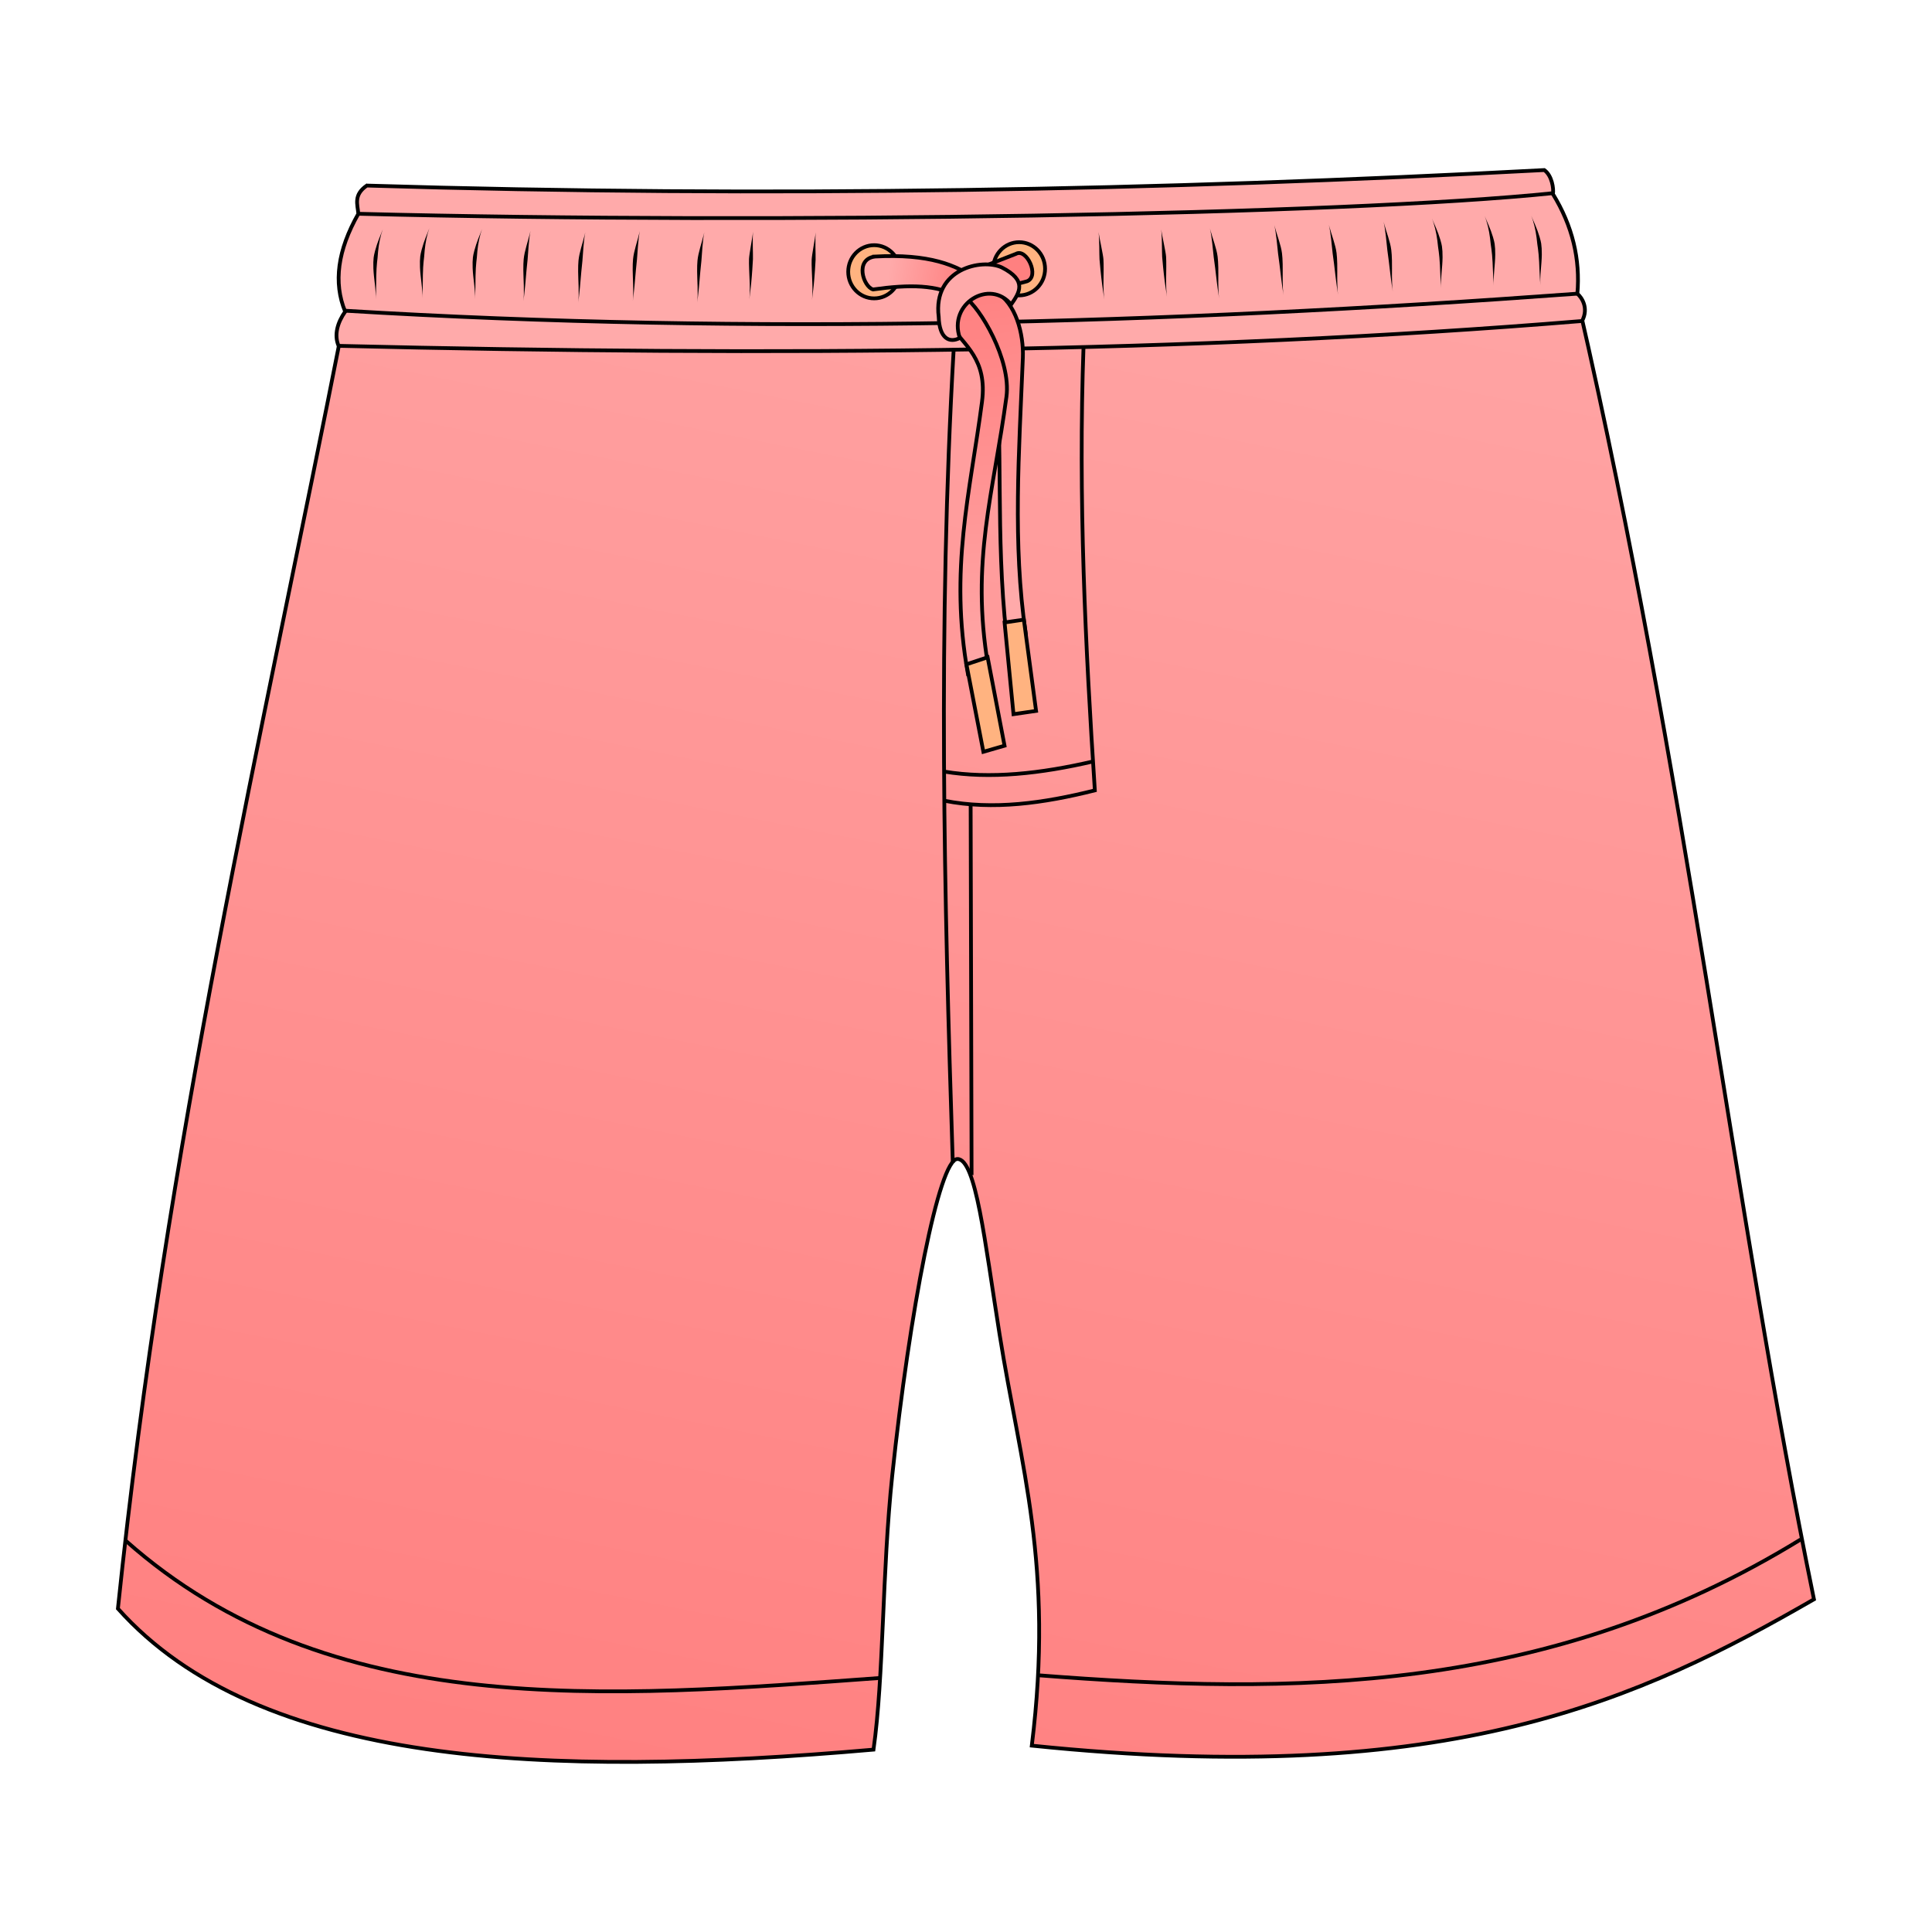 <?xml version="1.0" encoding="UTF-8"?>
<svg cursor="default" version="1.1" viewBox="0 0 256 256" xml:space="preserve" xmlns="http://www.w3.org/2000/svg" xmlns:xlink="http://www.w3.org/1999/xlink"><defs><linearGradient id="linearGradient1132" x1="89.488" x2="139.59" y1="240.05" y2="-13.461" gradientTransform="translate(-4.118 .409)" gradientUnits="userSpaceOnUse"><stop stop-color="#ff8080" offset="0"/><stop stop-color="#faa" offset="1"/></linearGradient><linearGradient id="linearGradient1781" x1="131.49" x2="134.23" y1="38.886" y2="92.853" gradientTransform="translate(-4.118 .409)" gradientUnits="userSpaceOnUse"><stop stop-color="#ff8080" offset="0"/><stop stop-color="#faa" offset="1"/></linearGradient><linearGradient id="linearGradient1789" x1="134.98" x2="141.71" y1="36.393" y2="78.021" gradientTransform="translate(-4.118 .409)" gradientUnits="userSpaceOnUse"><stop stop-color="#ff8080" offset="0"/><stop stop-color="#faa" offset="1"/></linearGradient><linearGradient id="linearGradient1797" x1="131.74" x2="121.89" y1="37.141" y2="35.646" gradientTransform="translate(-4.118 .409)" gradientUnits="userSpaceOnUse"><stop stop-color="#ff8080" offset="0"/><stop stop-color="#faa" offset="1"/></linearGradient></defs><path d="m45.412 43.24c-10.852 55.162-23.316 107.74-29.788 169.91 18.681 20.919 56.713 22.487 100.12 18.684 1.367-9.636 1.131-23.525 2.483-36.327 2.308-21.856 6.208-41.887 8.622-41.933 2.46-0.046 3.622 10.807 5.601 23.236 2.792 17.534 7.225 30.609 4.269 54.495 55.682 5.742 80.726-6.209 103.64-19.389-10.676-52.062-16.865-109.25-31.198-171.68z" fill="url(#linearGradient1132)" stroke="#000" stroke-width=".5"/><path d="m48.603 24.588c-1.79 1.246-1.222 2.493-1.122 3.739-2.742 4.819-3.324 9.14-1.745 12.962-1.019 1.454-1.49 3.084-0.872 4.538 57.527 1.382 113.2 0.952 164.77-3.292 0.932-1.765-0.094-3.172-0.623-3.614 0.391-4.567-0.64-8.976-3.24-13.211 0.128-0.706-0.137-2.47-1.144-3.176-50.795 2.693-102.92 3.664-156.02 2.055z" fill="#faa" stroke="#000" stroke-width=".5"/><g fill="none" stroke="#000" stroke-width=".5"><path d="m16.681 204.17c26.911 23.897 63.585 20.827 100.12 18.155"/><path d="m137.42 221.97c33.897 2.651 67.74 2.546 101.17-17.979"/><path d="m126.25 154.08c-1.15-35.382-1.996-70.916 0.125-107.93"/><path d="m128.74 155.7-0.125-49.106"/><path d="m125.13 106.1c6.455 1.276 13.157 0.326 19.942-1.371-1.246-19.152-2.219-38.487-1.496-58.952"/><path d="m125.13 102.24c6.057 1.005 12.765 0.277 19.817-1.371"/><path d="m45.612 41.164c53.876 3.269 108.4 1.784 163.27-2.243"/><path d="m205.89 25.585c-27.78 2.896-103.28 4.144-158.41 2.742"/></g><g><path d="m50.722 30.384c-0.368 0.977-0.701 1.653-1.024 2.852-0.102 0.38-0.165 0.691-0.187 0.887-0.042 0.373-0.061 0.867-0.036 1.452 0.03 0.7 0.112 1.335 0.191 2.035 0.1 0.884 0.146 1.52 0.121 2.058 0.021-0.459 0.054-1.243 0.06-2.068 0.005-0.719 7e-3 -1.329 0.049-2.022 0.036-0.598 0.087-1.01 0.131-1.397 0.021-0.187 0.037-0.493 0.073-0.872 0.096-1.008 0.322-2.128 0.622-2.926z"/><path d="m56.897 30.228c-0.368 0.977-0.701 1.653-1.024 2.852-0.102 0.38-0.165 0.691-0.187 0.887-0.042 0.373-0.061 0.867-0.036 1.452 0.03 0.7 0.112 1.335 0.191 2.035 0.1 0.884 0.146 1.52 0.121 2.058 0.021-0.459 0.054-1.243 0.06-2.068 0.005-0.719 7e-3 -1.329 0.049-2.022 0.036-0.598 0.087-1.01 0.131-1.397 0.021-0.187 0.037-0.493 0.073-0.872 0.096-1.008 0.322-2.128 0.622-2.926z"/><path d="m63.877 30.352c-0.368 0.977-0.701 1.653-1.024 2.852-0.102 0.38-0.165 0.691-0.187 0.887-0.042 0.373-0.061 0.867-0.036 1.452 0.03 0.7 0.112 1.335 0.191 2.035 0.1 0.884 0.146 1.52 0.121 2.058 0.021-0.459 0.054-1.243 0.06-2.068 0.005-0.719 7e-3 -1.329 0.049-2.022 0.036-0.598 0.087-1.01 0.131-1.397 0.021-0.187 0.037-0.493 0.073-0.872 0.096-1.008 0.322-2.128 0.622-2.926z"/><path d="m70.296 30.602c-0.359 1.482-0.802 2.659-0.905 3.744-0.035 0.367-0.052 0.86-0.047 1.44 0.006 0.657 0.042 1.368 0.062 2.035 0.026 0.87 0.013 1.547-0.045 2.066 0.089-0.783 0.124-0.924 0.227-2.06 0.061-0.667 0.116-1.376 0.178-2.023 0.044-0.467 0.099-0.942 0.143-1.409 0.06-0.633 0.171-2.9 0.387-3.793z"/><path d="m77.558 30.789c-0.359 1.482-0.802 2.659-0.905 3.744-0.035 0.367-0.052 0.86-0.047 1.44 0.006 0.657 0.042 1.368 0.062 2.035 0.026 0.87 0.013 1.547-0.045 2.066 0.089-0.783 0.124-0.924 0.227-2.06 0.061-0.667 0.116-1.376 0.178-2.023 0.044-0.467 0.099-0.942 0.143-1.409 0.06-0.633 0.171-2.9 0.387-3.793z"/><path d="m84.787 30.602c-0.359 1.482-0.802 2.659-0.905 3.744-0.035 0.367-0.052 0.86-0.047 1.44 0.006 0.657 0.042 1.368 0.062 2.035 0.026 0.87 0.013 1.547-0.045 2.066 0.089-0.783 0.124-0.924 0.227-2.06 0.061-0.667 0.116-1.376 0.178-2.023 0.044-0.467 0.099-0.942 0.143-1.409 0.06-0.633 0.171-2.9 0.387-3.793z"/><path d="m93.325 30.789c-0.359 1.482-0.802 2.659-0.905 3.744-0.035 0.367-0.052 0.86-0.047 1.44 0.006 0.657 0.042 1.368 0.062 2.035 0.026 0.87 0.013 1.547-0.045 2.066 0.089-0.783 0.124-0.924 0.227-2.06 0.061-0.667 0.116-1.376 0.178-2.023 0.044-0.467 0.099-0.942 0.143-1.409 0.06-0.633 0.171-2.9 0.387-3.793z"/><path d="m108.09 30.789c-0.102 0.868-0.518 3.005-0.54 3.62-0.013 0.348-5e-3 0.818 0.016 1.367 0.024 0.624 0.064 1.303 0.081 1.951 0.022 0.831 1e-3 1.529-0.056 2.035 0.052-0.459 0.159-1.231 0.238-2.028 0.064-0.652 0.115-1.323 0.159-1.951 0.036-0.508 0.071-1.05 0.082-1.355 0.022-0.609-0.082-2.771 0.02-3.639z"/><path d="m99.789 30.695c-0.102 0.868-0.518 3.005-0.54 3.62-0.012 0.348-5e-3 0.818 0.016 1.367 0.024 0.624 0.064 1.303 0.081 1.951 0.022 0.831 0.001 1.529-0.056 2.035 0.052-0.459 0.159-1.231 0.238-2.028 0.064-0.652 0.115-1.323 0.159-1.951 0.036-0.508 0.071-1.05 0.082-1.355 0.022-0.609-0.082-2.771 0.02-3.639z"/><path d="m202.89 28.572c0.325 0.788 0.585 1.9 0.712 2.905 0.048 0.378 0.073 0.683 0.1 0.869 0.056 0.386 0.119 0.796 0.174 1.393 0.063 0.691 0.084 1.302 0.111 2.02 0.032 0.824 0.089 1.607 0.124 2.065-0.041-0.537-0.015-1.174 0.058-2.061 0.058-0.703 0.12-1.34 0.128-2.04 7e-3 -0.586-0.027-1.079-0.081-1.45-0.028-0.195-0.1-0.504-0.214-0.881-0.36-1.189-0.714-1.855-1.112-2.82z"/><path d="m196.72 28.606c0.325 0.788 0.585 1.9 0.712 2.905 0.048 0.378 0.073 0.683 0.1 0.869 0.056 0.386 0.119 0.796 0.174 1.393 0.063 0.691 0.084 1.302 0.111 2.02 0.032 0.824 0.089 1.607 0.124 2.065-0.041-0.537-0.015-1.174 0.058-2.061 0.058-0.703 0.12-1.34 0.128-2.04 7e-3 -0.586-0.027-1.079-0.081-1.45-0.028-0.195-0.1-0.504-0.214-0.881-0.36-1.189-0.714-1.855-1.112-2.82z"/><path d="m189.74 28.946c0.325 0.788 0.585 1.9 0.712 2.905 0.048 0.378 0.073 0.683 0.1 0.869 0.056 0.386 0.119 0.796 0.174 1.393 0.063 0.691 0.084 1.302 0.111 2.02 0.032 0.824 0.089 1.607 0.124 2.065-0.041-0.537-0.015-1.174 0.058-2.061 0.058-0.703 0.12-1.34 0.128-2.04 7e-3 -0.586-0.027-1.079-0.081-1.45-0.028-0.195-0.1-0.504-0.214-0.881-0.36-1.189-0.714-1.855-1.112-2.82z"/><path d="m183.33 29.393c0.243 0.886 0.424 3.148 0.503 3.779 0.055 0.435 0.132 0.969 0.187 1.404 0.081 0.644 0.158 1.351 0.24 2.016 0.138 1.132 0.178 1.272 0.29 2.052-0.075-0.517-0.108-1.193-0.109-2.063-6.4e-4 -0.668 0.014-1.379-5.1e-4 -2.036-0.013-0.58-0.045-1.072-0.091-1.438-0.136-1.082-0.616-2.244-1.02-3.715z"/><path d="m176.08 29.803c0.243 0.886 0.424 3.148 0.503 3.779 0.055 0.435 0.132 0.969 0.187 1.404 0.081 0.644 0.158 1.351 0.24 2.016 0.138 1.132 0.178 1.272 0.29 2.052-0.075-0.517-0.108-1.193-0.109-2.063-6.4e-4 -0.668 0.014-1.379-5.1e-4 -2.036-0.013-0.58-0.045-1.072-0.091-1.438-0.136-1.082-0.616-2.244-1.02-3.715z"/><path d="m168.85 29.839c0.243 0.886 0.424 3.148 0.503 3.779 0.055 0.435 0.132 0.969 0.187 1.404 0.081 0.644 0.158 1.351 0.24 2.016 0.138 1.132 0.178 1.272 0.29 2.052-0.075-0.517-0.108-1.193-0.109-2.063-6.4e-4 -0.668 0.014-1.379-5.1e-4 -2.036-0.013-0.58-0.045-1.072-0.091-1.438-0.136-1.082-0.616-2.244-1.02-3.715z"/><path d="m160.32 30.289c0.243 0.886 0.424 3.148 0.503 3.779 0.055 0.435 0.132 0.969 0.187 1.404 0.081 0.644 0.158 1.351 0.24 2.016 0.138 1.132 0.178 1.272 0.29 2.052-0.075-0.517-0.108-1.193-0.109-2.063-6.3e-4 -0.668 0.014-1.379-5e-4 -2.036-0.013-0.58-0.045-1.072-0.091-1.438-0.136-1.082-0.616-2.244-1.02-3.715z"/><path d="m145.56 30.744c0.128 0.864 0.091 3.029 0.132 3.637 0.02 0.305 0.072 0.845 0.124 1.352 0.063 0.626 0.135 1.295 0.219 1.945 0.103 0.795 0.234 1.563 0.3 2.02-0.073-0.504-0.115-1.201-0.119-2.032-3e-3 -0.648 0.016-1.328 0.021-1.953 4e-3 -0.55-3e-3 -1.02-0.026-1.367-0.041-0.614-0.523-2.738-0.651-3.602z"/><path d="m153.86 30.395c0.128 0.864 0.091 3.029 0.132 3.637 0.02 0.305 0.072 0.845 0.124 1.352 0.063 0.626 0.135 1.295 0.219 1.945 0.103 0.795 0.234 1.563 0.3 2.02-0.073-0.504-0.115-1.201-0.119-2.032-3e-3 -0.648 0.016-1.328 0.021-1.953 4e-3 -0.55-3e-3 -1.02-0.026-1.367-0.041-0.614-0.523-2.738-0.651-3.602z"/></g><g stroke="#000" stroke-width=".5"><ellipse cx="115.83" cy="36.013" rx="3.437" ry="3.525" fill="#ffb380"/><ellipse cx="135.04" cy="35.617" rx="3.437" ry="3.525" fill="#ffb380"/><path d="m115.91 33.994c-2.678 0.376-1.523 3.983-0.231 4.36 4.929-0.683 8.404-0.638 11.506 1.003l2.181-2.306c-2.519-1.929-6.292-3.451-13.456-3.058z" fill="url(#linearGradient1797)"/><path d="m134.62 33.638-6.689 2.603 2.617 2.493 5.539-1.462c1.722-0.663-0.069-4.437-1.467-3.634z" fill="#ff8080"/><path d="m131.92 38.672c2.683 1.453 3.74 5.589 3.614 8.724-0.5 12.528-1.372 24.616 0.374 36.518l-2.555 0.187c-1.469-13.122-0.39-26.288-1.496-34.586-1.615-3.324-4.567-6.647-4.798-9.971 1.948-0.262 2.287-2.488 4.861-0.872z" fill="url(#linearGradient1789)"/><path d="m125.88 43.034c1.904 2.739 4.978 4.561 4.238 10.22-1.576 12.043-4.352 22.207-1.869 36.019l2.68-1.059c-2.338-13.914 0.721-22.853 2.43-35.646 0.65-4.864-3.506-11.866-5.484-13.149z" fill="url(#linearGradient1781)"/><path d="m128.06 88.027 2.243 11.591 2.804-0.81-2.243-11.716z" fill="#ffb380"/><path d="m133.11 82.481 1.184 12.152 2.991-0.436-1.62-12.09z" fill="#ffb380"/><path d="m124.38 41.975c0.092 2.901 1.436 3.521 2.804 2.804-1.595-4.571 4.019-7.885 6.793-4.425 1.104-1.587 2.193-3.174-1.246-4.923-2.621-1.21-9.142 0.162-8.351 6.543z" fill="#faa"/></g></svg>
